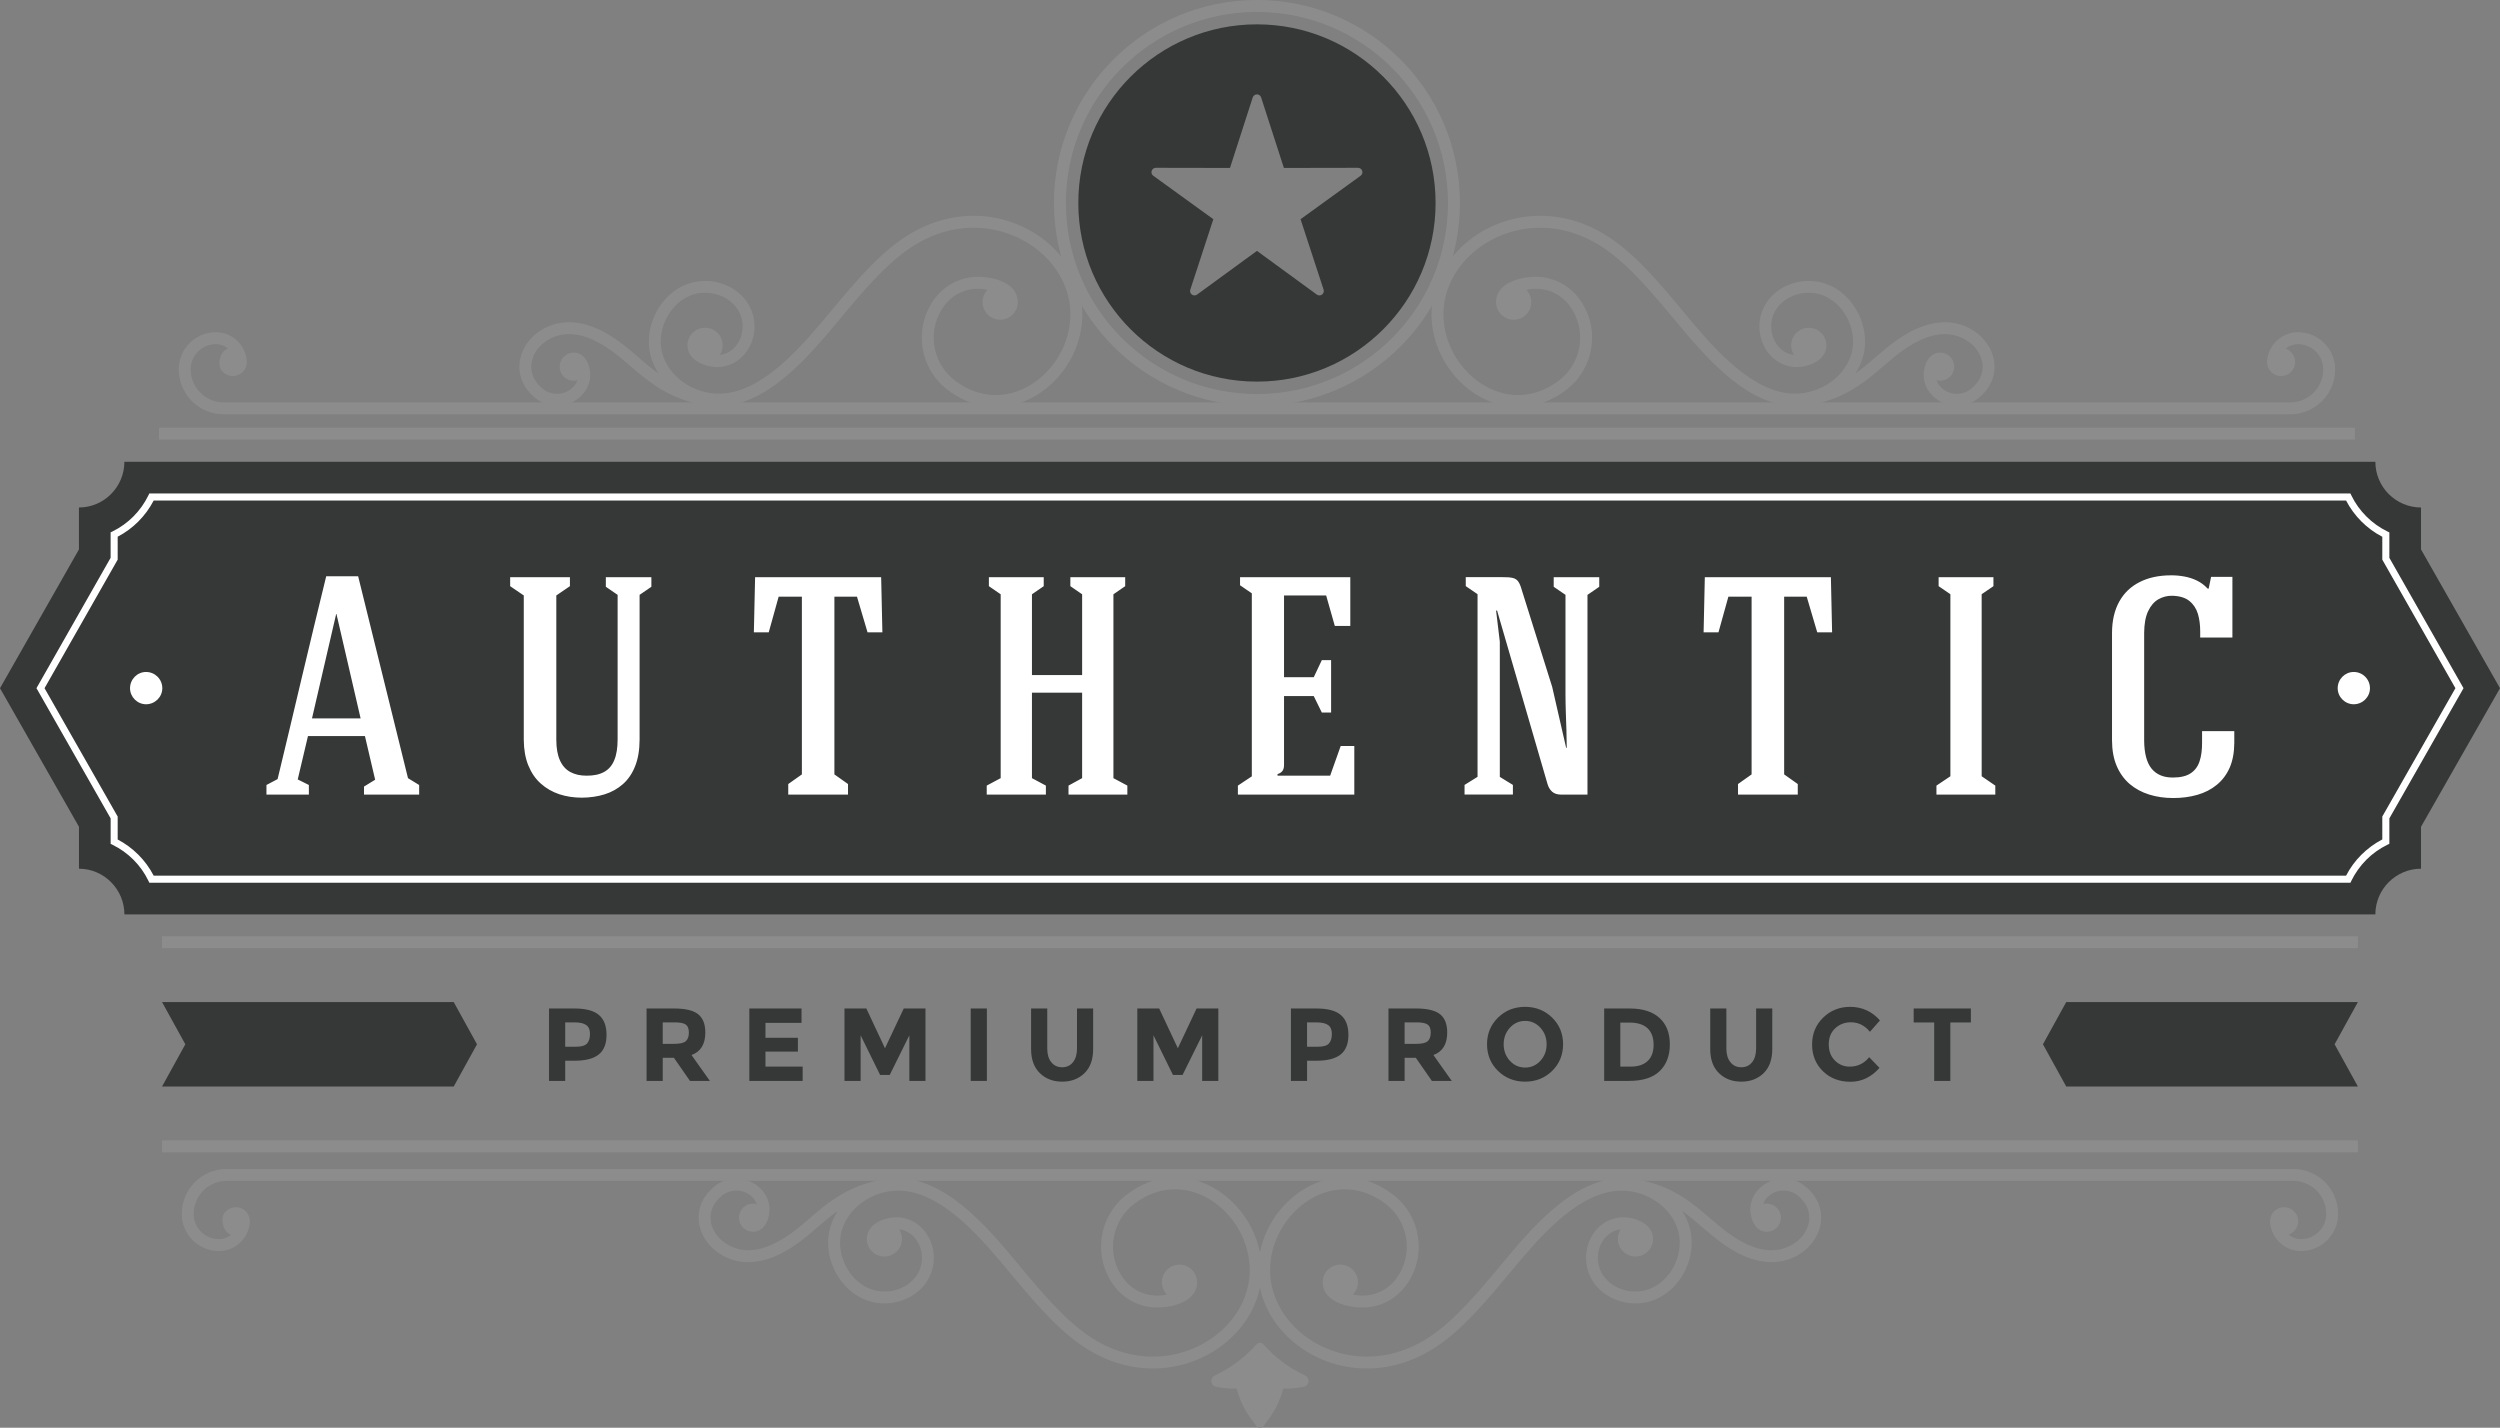 <?xml version="1.0" encoding="utf-8"?>
<!-- Generator: Adobe Illustrator 16.0.0, SVG Export Plug-In . SVG Version: 6.00 Build 0)  -->
<!DOCTYPE svg PUBLIC "-//W3C//DTD SVG 1.1//EN" "http://www.w3.org/Graphics/SVG/1.1/DTD/svg11.dtd">
<svg version="1.1" id="Layer_1" xmlns="http://www.w3.org/2000/svg" xmlns:xlink="http://www.w3.org/1999/xlink" x="0px" y="0px"
	 width="127.254px" height="72.675px" viewBox="0 0 127.254 72.675" enable-background="new 0 0 127.254 72.675"
	 xml:space="preserve">
<rect x="0" y="0" width="127.254" height="72.675" fill="#808080" stroke="none"/>
<g>
	<path fill-rule="evenodd" clip-rule="evenodd" fill="#363837" d="M120.91,23.507c0,1.28,1.044,2.325,2.323,2.325v2.134l4.021,7.065
		l-4.021,7.054v2.134c-1.279,0-2.323,1.045-2.323,2.325H6.332c0-1.28-1.044-2.325-2.312-2.325v-2.134L0,35.031l4.019-7.065v-2.134
		c1.269,0,2.312-1.045,2.312-2.325H120.91z"/>
	<path fill="#FFFFFF" d="M119.42,25.479H7.822c-0.203,0.392-0.466,0.751-0.775,1.061c-0.309,0.312-0.666,0.574-1.057,0.779v1.123
		v0.044l-0.024,0.043L2.267,35.03l3.699,6.492l0.024,0.041v0.047v1.122c0.392,0.205,0.748,0.47,1.057,0.779
		c0.309,0.311,0.572,0.669,0.775,1.061H119.42c0.204-0.395,0.468-0.754,0.778-1.064h0.001c0.312-0.311,0.671-0.575,1.064-0.78V41.61
		v-0.047l0.023-0.041l3.699-6.492l-3.699-6.502l-0.023-0.043v-0.044v-1.119c-0.394-0.204-0.753-0.469-1.064-0.78l0,0
		C119.888,26.232,119.624,25.873,119.42,25.479L119.42,25.479z M7.712,25.119h111.817h0.112l0.049,0.103
		c0.192,0.397,0.452,0.758,0.763,1.067l0,0c0.31,0.311,0.671,0.569,1.067,0.762l0.102,0.05v0.113v1.18l3.725,6.549l0.05,0.088
		l-0.05,0.088l-3.725,6.539v1.182v0.111L121.521,43c-0.396,0.193-0.759,0.452-1.068,0.761l0,0c-0.31,0.311-0.569,0.673-0.763,1.068
		l-0.048,0.104h-0.112H7.712H7.601l-0.049-0.104c-0.192-0.396-0.449-0.757-0.758-1.066c-0.308-0.308-0.666-0.566-1.062-0.76
		l-0.1-0.05v-0.111v-1.185l-3.725-6.539L1.855,35.03l0.051-0.088l3.725-6.549v-1.186v-0.11l0.1-0.048
		c0.396-0.194,0.754-0.453,1.062-0.762c0.308-0.311,0.565-0.671,0.758-1.066l0.049-0.103H7.712z"/>
	<path fill-rule="evenodd" clip-rule="evenodd" fill="#FFFFFF" d="M119.808,34.204c-0.446,0-0.816,0.37-0.816,0.827
		c0,0.446,0.37,0.817,0.816,0.817c0.457,0,0.827-0.371,0.827-0.817C120.635,34.574,120.265,34.204,119.808,34.204L119.808,34.204z
		 M7.434,34.204L7.434,34.204c-0.444,0-0.815,0.37-0.815,0.827c0,0.446,0.371,0.817,0.815,0.817c0.458,0,0.828-0.371,0.828-0.817
		C8.262,34.574,7.892,34.204,7.434,34.204z"/>
	<path fill="#8C8C8C" d="M63.981,0.608c-2.685,0-5.117,1.088-6.876,2.848c-1.761,1.76-2.849,4.191-2.849,6.875
		c0,2.687,1.088,5.118,2.849,6.878c1.759,1.76,4.191,2.848,6.876,2.848c2.685,0,5.117-1.088,6.876-2.848
		c1.76-1.76,2.848-4.191,2.848-6.878c0-2.684-1.088-5.115-2.848-6.875C69.099,1.696,66.666,0.608,63.981,0.608L63.981,0.608z
		 M56.676,3.026C58.545,1.157,61.128,0,63.981,0c2.853,0,5.436,1.157,7.305,3.026c1.87,1.871,3.027,4.453,3.027,7.305
		c0,2.854-1.157,5.437-3.027,7.306c-1.869,1.871-4.452,3.026-7.305,3.026c-2.853,0-5.437-1.155-7.306-3.026
		c-1.87-1.869-3.026-4.452-3.026-7.306C53.649,7.479,54.806,4.897,56.676,3.026z"/>
	<path fill="#8C8C8C" d="M11.617,17.748c-0.168-0.146-0.387-0.23-0.628-0.23c-0.71,0-1.284,0.574-1.284,1.282
		c0,0.465,0.188,0.887,0.493,1.189c0.303,0.305,0.724,0.493,1.188,0.493h105.19c0.464,0,0.885-0.188,1.188-0.493
		c0.304-0.303,0.492-0.725,0.492-1.189c0-0.708-0.574-1.282-1.284-1.282c-0.24,0-0.459,0.085-0.628,0.23
		c0.067,0.021,0.133,0.055,0.192,0.101c0.318,0.234,0.387,0.683,0.152,1.002c-0.235,0.318-0.684,0.387-1.002,0.151
		c-0.096-0.071-0.17-0.162-0.219-0.263c-0.135-0.274-0.053-0.628,0.067-0.896c0.164-0.367,0.466-0.663,0.846-0.818
		c0.183-0.073,0.382-0.115,0.591-0.115c1.043,0,1.891,0.848,1.891,1.891c0,0.632-0.256,1.205-0.67,1.618
		c-0.413,0.413-0.985,0.67-1.617,0.67H11.386c-0.631,0-1.203-0.257-1.617-0.67S9.098,19.432,9.098,18.8
		c0-1.043,0.847-1.891,1.891-1.891c0.208,0,0.409,0.042,0.591,0.115c0.379,0.155,0.682,0.451,0.846,0.818
		c0.12,0.269,0.202,0.622,0.068,0.896c-0.049,0.101-0.123,0.191-0.219,0.263c-0.319,0.235-0.768,0.167-1.002-0.151
		c-0.235-0.319-0.039-0.863,0.151-1.002C11.614,17.709,11.55,17.77,11.617,17.748z"/>
	<path fill="#8C8C8C" d="M36.748,18.669c1.125-0.16,1.791-1.282,1.638-2.36c-0.193-1.365-1.556-2.167-2.866-1.983
		c-1.748,0.247-2.859,2.213-2.38,3.861c0.085,0.294,0.215,0.571,0.381,0.827c-0.364-0.258-0.692-0.541-1.019-0.823
		c-0.339-0.292-0.677-0.585-1.056-0.854c-0.429-0.306-0.912-0.583-1.426-0.753c-0.531-0.179-1.093-0.244-1.663-0.114
		c-0.414,0.095-0.78,0.278-1.107,0.55c-0.116,0.098-0.222,0.203-0.315,0.317c-0.294,0.358-0.475,0.795-0.497,1.246
		c-0.02,0.456,0.12,0.925,0.466,1.341c0.095,0.114,0.205,0.224,0.331,0.327c0.375,0.309,0.839,0.437,1.285,0.394
		c0.449-0.044,0.88-0.257,1.188-0.633c0.208-0.251,0.317-0.551,0.333-0.854c0.027-0.511-0.233-1.211-0.837-1.211
		c-0.396,0-0.717,0.32-0.717,0.716s0.321,0.718,0.717,0.718c0.065,0,0.128-0.009,0.189-0.026c-0.032,0.098-0.083,0.19-0.152,0.273
		c-0.202,0.245-0.484,0.386-0.777,0.414c-0.294,0.028-0.599-0.056-0.845-0.257c-0.096-0.08-0.18-0.162-0.25-0.247
		c-0.243-0.292-0.34-0.615-0.326-0.93c0.015-0.316,0.145-0.628,0.358-0.889c0.07-0.084,0.149-0.163,0.236-0.234
		c0.247-0.205,0.54-0.354,0.853-0.426c0.451-0.103,0.905-0.048,1.338,0.097c0.449,0.15,0.88,0.4,1.267,0.674
		c0.356,0.253,0.684,0.536,1.01,0.818c0.412,0.354,0.828,0.707,1.306,1.018c0.621,0.406,1.3,0.703,2.023,0.866
		c0.531,0.118,1.052,0.155,1.528,0.108c2.322-0.23,4.329-2.646,5.766-4.375c0.135-0.163,0.27-0.323,0.369-0.442
		c0.6-0.714,1.203-1.417,1.838-2.04c0.622-0.608,1.271-1.137,1.973-1.511c1.275-0.68,2.59-0.812,3.761-0.562
		c1.292,0.276,2.408,1.023,3.094,2.022c0.807,1.172,0.882,2.472,0.5,3.588c-0.217,0.635-0.582,1.21-1.044,1.671
		c-0.459,0.46-1.017,0.806-1.618,0.984c-0.935,0.277-1.993,0.148-2.985-0.599c-0.603-0.453-0.965-1.109-1.063-1.804
		c-0.098-0.693,0.068-1.425,0.523-2.029c0.352-0.469,0.863-0.75,1.402-0.826c0.261-0.036,0.529-0.025,0.79,0.036
		c-0.156,0.163-0.253,0.383-0.253,0.626c0,0.494,0.401,0.896,0.896,0.896c0.495,0,0.896-0.401,0.896-0.896
		c0-1.104-1.567-1.382-2.411-1.262c-0.692,0.099-1.349,0.46-1.803,1.064c-0.555,0.736-0.758,1.629-0.639,2.474
		c0.12,0.848,0.562,1.648,1.301,2.203c1.163,0.876,2.409,1.026,3.518,0.697c0.702-0.207,1.345-0.607,1.875-1.136
		c0.527-0.528,0.943-1.185,1.19-1.904c0.441-1.285,0.354-2.778-0.576-4.129c-0.771-1.123-2.021-1.961-3.466-2.271
		c-1.3-0.279-2.759-0.132-4.172,0.62c-0.76,0.406-1.453,0.968-2.112,1.613c-0.646,0.634-1.263,1.353-1.877,2.083
		c-0.137,0.162-0.25,0.3-0.371,0.444c-1.344,1.618-3.22,3.877-5.288,4.139c-0.804,0.101-1.619-0.123-2.268-0.611
		c-0.475-0.357-0.83-0.842-0.988-1.388c-0.377-1.295,0.5-2.897,1.883-3.094c0.976-0.137,2.037,0.435,2.183,1.466
		c0.107,0.763-0.338,1.576-1.147,1.683c0.092-0.143,0.146-0.311,0.146-0.49c0-0.496-0.401-0.896-0.896-0.896
		c-0.495,0-0.896,0.4-0.896,0.896C34.993,18.407,36.064,18.765,36.748,18.669L36.748,18.669z M91.214,18.669
		c-1.125-0.16-1.79-1.282-1.637-2.36c0.192-1.365,1.556-2.167,2.865-1.983c1.747,0.247,2.86,2.213,2.38,3.861
		c-0.085,0.294-0.214,0.571-0.381,0.827c0.364-0.258,0.691-0.541,1.02-0.823c0.338-0.292,0.678-0.585,1.057-0.854
		c0.429-0.306,0.912-0.583,1.426-0.753c0.53-0.179,1.093-0.244,1.662-0.114c0.414,0.095,0.781,0.278,1.106,0.55
		c0.116,0.098,0.222,0.203,0.316,0.317c0.294,0.358,0.475,0.795,0.495,1.246c0.021,0.456-0.119,0.925-0.465,1.341
		c-0.095,0.114-0.205,0.224-0.331,0.327c-0.375,0.309-0.839,0.437-1.286,0.394c-0.448-0.044-0.88-0.257-1.188-0.633
		c-0.208-0.251-0.316-0.551-0.334-0.854c-0.026-0.511,0.234-1.211,0.838-1.211c0.396,0,0.717,0.32,0.717,0.716
		s-0.32,0.718-0.717,0.718c-0.065,0-0.129-0.009-0.189-0.026c0.033,0.098,0.083,0.19,0.152,0.273
		c0.202,0.245,0.484,0.386,0.777,0.414c0.294,0.028,0.599-0.056,0.845-0.257c0.096-0.08,0.18-0.162,0.251-0.247
		c0.242-0.292,0.34-0.615,0.326-0.93c-0.015-0.316-0.146-0.628-0.359-0.889c-0.069-0.084-0.149-0.163-0.234-0.234
		c-0.247-0.205-0.541-0.354-0.854-0.426c-0.451-0.103-0.905-0.048-1.338,0.097c-0.45,0.15-0.881,0.4-1.267,0.674
		c-0.356,0.253-0.685,0.536-1.012,0.818c-0.412,0.354-0.827,0.707-1.305,1.018c-0.621,0.406-1.3,0.703-2.023,0.866
		c-0.532,0.118-1.053,0.155-1.528,0.108c-2.323-0.23-4.329-2.646-5.767-4.375c-0.135-0.163-0.269-0.323-0.368-0.442
		c-0.601-0.714-1.204-1.417-1.839-2.04c-0.622-0.608-1.271-1.137-1.973-1.511c-1.275-0.68-2.591-0.812-3.761-0.562
		c-1.293,0.276-2.407,1.023-3.095,2.022c-0.807,1.172-0.882,2.472-0.499,3.588c0.218,0.635,0.581,1.21,1.044,1.671
		c0.46,0.46,1.016,0.806,1.618,0.984c0.936,0.277,1.993,0.148,2.985-0.599c0.603-0.453,0.965-1.109,1.062-1.804
		c0.098-0.693-0.069-1.425-0.523-2.029c-0.353-0.469-0.862-0.75-1.401-0.826c-0.261-0.036-0.53-0.025-0.791,0.036
		c0.157,0.163,0.254,0.383,0.254,0.626c0,0.494-0.4,0.896-0.896,0.896c-0.494,0-0.896-0.401-0.896-0.896
		c0-1.104,1.567-1.382,2.411-1.262c0.692,0.099,1.349,0.46,1.803,1.064c0.555,0.736,0.759,1.629,0.639,2.474
		c-0.12,0.848-0.562,1.648-1.3,2.203c-1.162,0.876-2.41,1.026-3.519,0.697c-0.701-0.207-1.346-0.607-1.874-1.136
		c-0.527-0.528-0.944-1.185-1.191-1.904c-0.44-1.285-0.353-2.778,0.575-4.129c0.772-1.123,2.022-1.961,3.468-2.271
		c1.298-0.279,2.758-0.132,4.17,0.62c0.761,0.406,1.453,0.968,2.113,1.613c0.646,0.634,1.262,1.353,1.877,2.083
		c0.137,0.162,0.25,0.3,0.37,0.444c1.343,1.618,3.221,3.877,5.289,4.139c0.803,0.101,1.618-0.123,2.267-0.611
		c0.475-0.357,0.829-0.842,0.987-1.388c0.377-1.295-0.501-2.897-1.882-3.094c-0.977-0.137-2.038,0.435-2.183,1.466
		c-0.108,0.763,0.337,1.576,1.146,1.683c-0.092-0.143-0.146-0.311-0.146-0.49c0-0.496,0.401-0.896,0.896-0.896
		c0.495,0,0.897,0.4,0.897,0.896C92.971,18.407,91.898,18.765,91.214,18.669z"/>
	<rect x="8.094" y="21.771" fill-rule="evenodd" clip-rule="evenodd" fill="#8C8C8C" width="111.774" height="0.605"/>
	<path fill-rule="evenodd" clip-rule="evenodd" fill="#8C8C8C" d="M8.248,47.657h111.773v0.606H8.248V47.657L8.248,47.657z
		 M8.248,58.047h111.773v0.608H8.248V58.047z"/>
	<path fill="#8C8C8C" d="M11.77,62.844c-0.168,0.143-0.387,0.23-0.628,0.23c-0.71,0-1.284-0.574-1.284-1.285
		c0-0.463,0.189-0.883,0.493-1.188c0.304-0.304,0.725-0.492,1.188-0.492h105.189c0.466,0,0.885,0.188,1.189,0.492
		c0.303,0.305,0.492,0.725,0.492,1.188c0,0.711-0.574,1.285-1.283,1.285c-0.241,0-0.461-0.088-0.629-0.23
		c0.067-0.024,0.133-0.058,0.193-0.102c0.318-0.235,0.387-0.684,0.15-1.002c-0.234-0.318-0.684-0.386-1.001-0.152
		c-0.097,0.071-0.171,0.163-0.22,0.263c-0.134,0.274-0.052,0.629,0.067,0.896c0.165,0.367,0.467,0.664,0.846,0.818
		c0.183,0.074,0.382,0.115,0.593,0.115c1.042,0,1.89-0.847,1.89-1.892c0-0.631-0.256-1.203-0.671-1.617
		c-0.413-0.413-0.985-0.669-1.617-0.669H11.539c-0.631,0-1.204,0.256-1.617,0.669c-0.414,0.414-0.67,0.986-0.67,1.617
		c0,1.045,0.848,1.892,1.891,1.892c0.209,0,0.41-0.041,0.592-0.115c0.38-0.154,0.682-0.451,0.846-0.818
		c0.12-0.268,0.201-0.622,0.067-0.896c-0.048-0.1-0.122-0.191-0.219-0.263c-0.319-0.233-0.767-0.166-1.002,0.152
		c-0.234,0.318-0.038,0.862,0.152,1.002C11.767,62.881,11.703,62.819,11.77,62.844z"/>
	<path fill="#8C8C8C" d="M82.39,61.977c-1.125,0.16-1.79,1.28-1.637,2.36c0.192,1.365,1.556,2.167,2.864,1.983
		c1.748-0.247,2.861-2.213,2.381-3.861c-0.084-0.294-0.214-0.571-0.381-0.827c0.364,0.258,0.691,0.54,1.019,0.823
		c0.339,0.292,0.679,0.584,1.058,0.854c0.428,0.304,0.912,0.581,1.426,0.754c0.53,0.178,1.094,0.242,1.662,0.113
		c0.414-0.095,0.781-0.279,1.107-0.551c0.115-0.097,0.222-0.203,0.315-0.316c0.294-0.359,0.475-0.794,0.495-1.245
		c0.021-0.458-0.119-0.926-0.465-1.342c-0.095-0.114-0.206-0.224-0.331-0.327c-0.375-0.309-0.839-0.438-1.286-0.394
		c-0.448,0.044-0.88,0.259-1.188,0.633c-0.208,0.251-0.316,0.551-0.333,0.854c-0.027,0.512,0.233,1.211,0.837,1.211
		c0.396,0,0.718-0.32,0.718-0.716s-0.321-0.718-0.718-0.718c-0.065,0-0.13,0.009-0.189,0.027c0.032-0.099,0.083-0.19,0.152-0.274
		c0.202-0.244,0.484-0.386,0.777-0.414c0.294-0.028,0.6,0.056,0.845,0.257c0.096,0.08,0.18,0.162,0.251,0.247
		c0.242,0.29,0.34,0.615,0.326,0.929c-0.015,0.317-0.145,0.629-0.359,0.888c-0.069,0.086-0.149,0.164-0.234,0.237
		c-0.246,0.204-0.54,0.353-0.854,0.425c-0.451,0.103-0.905,0.048-1.338-0.097c-0.45-0.152-0.881-0.401-1.267-0.674
		c-0.356-0.255-0.685-0.536-1.012-0.817c-0.411-0.357-0.827-0.709-1.305-1.021c-0.622-0.404-1.3-0.701-2.023-0.864
		c-0.532-0.12-1.053-0.156-1.528-0.109c-2.322,0.23-4.329,2.646-5.767,4.377c-0.135,0.162-0.27,0.323-0.368,0.44
		c-0.601,0.715-1.203,1.418-1.839,2.041c-0.621,0.608-1.271,1.137-1.972,1.511c-1.275,0.68-2.592,0.812-3.762,0.561
		c-1.292-0.275-2.408-1.024-3.094-2.021c-0.807-1.172-0.883-2.472-0.5-3.588c0.218-0.635,0.582-1.21,1.045-1.672
		c0.459-0.459,1.015-0.807,1.617-0.984c0.937-0.276,1.993-0.146,2.985,0.6c0.603,0.453,0.965,1.109,1.062,1.804
		c0.098,0.692-0.069,1.425-0.522,2.028c-0.354,0.469-0.863,0.751-1.402,0.826c-0.262,0.037-0.53,0.026-0.79-0.035
		c0.156-0.163,0.253-0.382,0.253-0.626c0-0.493-0.4-0.896-0.896-0.896s-0.895,0.403-0.895,0.896c0,1.104,1.566,1.38,2.41,1.262
		c0.692-0.099,1.349-0.461,1.803-1.064c0.556-0.736,0.759-1.629,0.64-2.474c-0.12-0.848-0.563-1.649-1.301-2.204
		c-1.162-0.875-2.409-1.025-3.519-0.697c-0.701,0.208-1.345,0.608-1.875,1.138c-0.526,0.527-0.943,1.182-1.19,1.903
		c-0.069,0.2-0.125,0.406-0.167,0.617c-0.042-0.211-0.098-0.417-0.167-0.617c-0.247-0.722-0.663-1.376-1.19-1.903
		c-0.529-0.529-1.174-0.93-1.875-1.138c-1.109-0.328-2.355-0.178-3.519,0.697c-0.737,0.555-1.18,1.356-1.3,2.204
		c-0.119,0.845,0.084,1.737,0.639,2.474c0.455,0.604,1.11,0.966,1.803,1.064c0.845,0.118,2.412-0.157,2.412-1.262
		c0-0.493-0.401-0.896-0.896-0.896c-0.495,0-0.896,0.403-0.896,0.896c0,0.244,0.097,0.463,0.254,0.626
		c-0.261,0.062-0.529,0.072-0.791,0.035c-0.54-0.075-1.049-0.357-1.402-0.826c-0.454-0.604-0.621-1.336-0.523-2.028
		c0.098-0.694,0.461-1.351,1.063-1.804c0.992-0.746,2.049-0.876,2.985-0.6c0.602,0.178,1.159,0.525,1.618,0.984
		c0.462,0.462,0.827,1.037,1.043,1.672c0.384,1.116,0.308,2.416-0.499,3.588c-0.687,0.997-1.802,1.746-3.094,2.021
		c-1.17,0.252-2.486,0.119-3.761-0.561c-0.701-0.374-1.351-0.902-1.973-1.511c-0.635-0.623-1.238-1.326-1.839-2.041
		c-0.099-0.117-0.233-0.278-0.368-0.44c-1.438-1.73-3.443-4.146-5.766-4.377c-0.477-0.047-0.997-0.011-1.529,0.109
		c-0.723,0.163-1.402,0.46-2.023,0.864c-0.478,0.312-0.893,0.663-1.305,1.021c-0.327,0.281-0.655,0.562-1.012,0.817
		c-0.386,0.272-0.816,0.521-1.266,0.674c-0.433,0.145-0.887,0.199-1.337,0.097c-0.313-0.072-0.607-0.221-0.854-0.425
		c-0.086-0.073-0.165-0.151-0.235-0.237c-0.213-0.259-0.344-0.57-0.358-0.888c-0.015-0.313,0.083-0.639,0.326-0.929
		c0.07-0.085,0.154-0.167,0.25-0.247c0.247-0.201,0.551-0.285,0.845-0.257c0.293,0.028,0.577,0.17,0.778,0.414
		c0.069,0.084,0.12,0.176,0.152,0.274c-0.061-0.019-0.125-0.027-0.19-0.027c-0.396,0-0.717,0.322-0.717,0.718
		s0.321,0.716,0.717,0.716c0.603,0,0.864-0.699,0.837-1.211c-0.017-0.303-0.125-0.603-0.333-0.854
		c-0.308-0.374-0.739-0.589-1.188-0.633c-0.447-0.044-0.912,0.085-1.285,0.394c-0.126,0.104-0.236,0.213-0.332,0.327
		c-0.347,0.416-0.487,0.884-0.466,1.342c0.021,0.451,0.201,0.886,0.496,1.245c0.094,0.113,0.2,0.22,0.316,0.316
		c0.327,0.271,0.693,0.456,1.107,0.551c0.57,0.129,1.132,0.064,1.663-0.113c0.514-0.173,0.996-0.45,1.425-0.754
		c0.379-0.27,0.718-0.562,1.057-0.854c0.327-0.283,0.655-0.565,1.02-0.823c-0.167,0.256-0.296,0.533-0.382,0.827
		c-0.479,1.648,0.633,3.614,2.381,3.861c1.309,0.184,2.673-0.618,2.865-1.983c0.153-1.08-0.512-2.2-1.637-2.36
		c-0.684-0.096-1.755,0.262-1.755,1.086c0,0.496,0.401,0.896,0.896,0.896c0.495,0,0.896-0.399,0.896-0.896
		c0-0.18-0.054-0.348-0.146-0.49c0.81,0.105,1.255,0.92,1.147,1.683c-0.146,1.032-1.207,1.603-2.182,1.464
		c-1.382-0.194-2.26-1.799-1.883-3.092c0.159-0.546,0.512-1.03,0.987-1.388c0.649-0.488,1.465-0.712,2.268-0.611
		c2.067,0.262,3.944,2.521,5.288,4.138c0.121,0.146,0.234,0.283,0.372,0.444c0.614,0.731,1.23,1.45,1.876,2.083
		c0.659,0.646,1.353,1.209,2.113,1.613c1.413,0.752,2.872,0.9,4.171,0.621c1.445-0.31,2.694-1.148,3.466-2.272
		c0.385-0.559,0.624-1.14,0.743-1.723c0.119,0.583,0.358,1.164,0.743,1.723c0.771,1.124,2.021,1.963,3.466,2.272
		c1.3,0.279,2.759,0.131,4.171-0.621c0.761-0.404,1.455-0.967,2.113-1.613c0.646-0.633,1.262-1.352,1.877-2.083
		c0.137-0.161,0.25-0.299,0.371-0.444c1.344-1.617,3.22-3.876,5.288-4.138c0.802-0.101,1.618,0.123,2.267,0.611
		c0.476,0.357,0.829,0.842,0.987,1.388c0.378,1.293-0.501,2.897-1.883,3.092c-0.975,0.139-2.036-0.432-2.183-1.464
		c-0.107-0.763,0.338-1.577,1.147-1.683c-0.091,0.143-0.145,0.311-0.145,0.49c0,0.496,0.4,0.896,0.896,0.896
		c0.494,0,0.896-0.399,0.896-0.896C84.146,62.238,83.074,61.881,82.39,61.977L82.39,61.977z M66.406,70.574
		c-0.391,0.095-0.761,0.126-1.077,0.102c-0.321,1.059-0.59,1.323-0.996,1.892c-0.051,0.07-0.119,0.107-0.199,0.107
		s-0.148-0.037-0.199-0.107c-0.406-0.568-0.675-0.833-0.997-1.892c-0.316,0.024-0.686-0.007-1.077-0.102
		c-0.111-0.028-0.191-0.13-0.201-0.259c-0.01-0.127,0.053-0.243,0.159-0.293c0.795-0.365,1.526-0.904,2.133-1.59
		c0.099-0.112,0.261-0.112,0.361,0c0.607,0.686,1.337,1.225,2.134,1.59c0.104,0.05,0.167,0.166,0.158,0.293
		C66.597,70.444,66.519,70.546,66.406,70.574z"/>
	<path fill-rule="evenodd" clip-rule="evenodd" fill="#363837" d="M105.174,51.007h14.847l-1.186,2.149l1.186,2.149h-14.847
		l-1.185-2.149L105.174,51.007L105.174,51.007z M23.095,51.007H8.248l1.185,2.149l-1.185,2.149h14.847l1.185-2.149L23.095,51.007z"
		/>
	<path fill="#FFFFFF" d="M17.111,31.255h0.016l1.229,5.313h-2.475L17.111,31.255L17.111,31.255z M15.676,37.468h2.9l0.52,2.221
		l-0.567,0.349v0.408h2.807v-0.488l-0.568-0.348L18.23,29.332h-1.625c-0.202,0.815-0.407,1.655-0.614,2.525
		c-0.208,0.866-0.418,1.745-0.629,2.631c-0.209,0.886-0.42,1.768-0.625,2.637c-0.207,0.87-0.41,1.713-0.607,2.533l-0.567,0.299
		v0.488h2.159v-0.488l-0.567-0.283L15.676,37.468L15.676,37.468z M29.862,39.483c-0.321,0.003-0.597-0.06-0.828-0.184
		c-0.23-0.123-0.407-0.32-0.53-0.591c-0.124-0.269-0.187-0.622-0.187-1.056V30.31l0.693-0.473V29.38h-3.042v0.457l0.693,0.473v7.344
		c0.003,0.503,0.082,0.943,0.234,1.313c0.152,0.371,0.362,0.679,0.633,0.919c0.271,0.242,0.586,0.424,0.944,0.543
		c0.357,0.118,0.741,0.174,1.152,0.174c0.413-0.003,0.797-0.06,1.151-0.17c0.354-0.11,0.665-0.284,0.93-0.518
		c0.265-0.234,0.476-0.54,0.622-0.911c0.15-0.373,0.227-0.823,0.229-1.351v-7.374l0.6-0.411V29.38h-2.318v0.488l0.6,0.411v7.343
		c0,0.438-0.055,0.799-0.171,1.071c-0.112,0.276-0.286,0.475-0.52,0.602C30.513,39.424,30.22,39.486,29.862,39.483L29.862,39.483z
		 M43.622,30.373l0.537,1.813h0.756l-0.063-2.807h-6.416l-0.063,2.807h0.757l0.504-1.813h1.183c0,3.016,0,6.028,0,9.045
		l-0.694,0.491v0.536c0.305,0,0.634,0,0.986,0c0.352,0,0.707,0,1.061,0c0.354,0,0.686,0,0.995,0v-0.536l-0.693-0.491
		c0-3.017,0-6.029,0-9.045H43.622L43.622,30.373z M50.936,30.25v9.359l-0.71,0.379v0.457h3.011v-0.457l-0.709-0.379v-4.351h2.554
		v4.351l-0.693,0.379v0.457h2.995v-0.457l-0.709-0.379V30.25l0.599-0.413V29.38h-2.791v0.457l0.599,0.413v4.111h-2.554V30.25
		l0.599-0.413V29.38h-2.791v0.457L50.936,30.25L50.936,30.25z M68.936,40.445v-2.474h-0.692l-0.537,1.512c-0.449,0-0.896,0-1.339,0
		c-0.444,0-0.891,0-1.34,0v-0.078c0.131-0.044,0.22-0.107,0.265-0.185c0.048-0.077,0.069-0.179,0.066-0.304c0-0.583,0-1.165,0-1.742
		c0-0.579,0-1.159,0-1.742h1.513l0.41,0.836h0.473c0-0.263,0-0.549,0-0.861c0-0.316,0-0.629,0-0.941c0-0.314,0-0.601,0-0.863h-0.473
		l-0.41,0.869h-1.513c0-0.697,0-1.393,0-2.085c0-0.697,0-1.389,0-2.077h2.144l0.441,1.551h0.788v-2.48c-0.639,0-1.266,0-1.882,0
		c-0.617,0-1.231,0-1.85,0c-0.614,0-1.242,0-1.88,0v0.41l0.599,0.41c0,1.549,0,3.103,0,4.654c0,1.556,0,3.107,0,4.662l-0.709,0.472
		v0.457c0.994,0,1.983,0,2.97,0C66.966,40.445,67.951,40.445,68.936,40.445L68.936,40.445z M76.343,39.545c0-1.145,0-2.291,0-3.439
		c0-1.15,0-2.296,0-3.441l-0.189-1.578l0.048-0.017l2.57,8.84c0.048,0.16,0.123,0.289,0.234,0.388
		c0.106,0.096,0.257,0.146,0.444,0.148h1.355c0-1.696,0-3.392,0-5.084c0-1.69,0-3.386,0-5.082l0.599-0.411V29.38
		c-0.772,0-1.545,0-2.318,0v0.488l0.6,0.411v5.115c0,0.272,0.008,0.562,0.017,0.871c0.011,0.308,0.021,0.617,0.031,0.925
		c0.01,0.311,0.016,0.6,0.016,0.873h-0.032l-0.708-3.095l-1.546-4.927c-0.055-0.197-0.112-0.342-0.182-0.438
		c-0.065-0.096-0.16-0.156-0.282-0.185c-0.127-0.03-0.301-0.043-0.529-0.04c-0.185,0-0.349,0-0.496,0s-0.292,0-0.428,0
		c-0.138,0-0.278,0-0.43,0s-0.32,0-0.507,0v0.457l0.6,0.41c0,1.548,0,3.098,0,4.649c0,1.554,0,3.102,0,4.648l-0.662,0.412v0.488
		c0.261,0,0.528,0,0.81,0c0.28,0,0.559,0,0.84,0c0.282,0,0.55,0,0.811,0v-0.488L76.343,39.545L76.343,39.545z M91.965,30.373
		l0.535,1.813h0.757l-0.062-2.807h-6.417l-0.062,2.807h0.757l0.504-1.813h1.182c0,3.016,0,6.028,0,9.045l-0.692,0.491v0.536
		c0.305,0,0.633,0,0.985,0c0.352,0,0.707,0,1.061,0c0.355,0,0.687,0,0.996,0v-0.536l-0.693-0.491c0-3.017,0-6.029,0-9.045H91.965
		L91.965,30.373z M100.869,30.247l0.6-0.41V29.38h-2.79v0.457l0.599,0.41c0,1.548,0,3.092,0,4.634c0,1.544,0,3.088,0,4.632
		l-0.71,0.476v0.457c0.308,0,0.636,0,0.983,0c0.347,0,0.693,0,1.041,0c0.343,0,0.669,0,0.972,0v-0.457l-0.694-0.476
		c0-1.544,0-3.088,0-4.632C100.869,33.339,100.869,31.795,100.869,30.247L100.869,30.247z M113.637,29.364h-1.089l-0.124,0.599
		h-0.048c-0.161-0.173-0.339-0.307-0.542-0.407c-0.202-0.1-0.415-0.168-0.641-0.21c-0.223-0.041-0.45-0.063-0.678-0.061
		c-0.623,0-1.158,0.115-1.607,0.345c-0.449,0.226-0.794,0.558-1.035,0.992c-0.242,0.438-0.366,0.967-0.368,1.595
		c0,0.098,0,0.259,0,0.477c0,0.221,0,0.48,0,0.782c0,0.299,0,0.623,0,0.964c0,0.342,0,0.684,0,1.026c0,0.34,0,0.661,0,0.963
		s0,0.562,0,0.783c0,0.217,0,0.379,0,0.475c0.002,0.5,0.081,0.936,0.239,1.303c0.157,0.369,0.379,0.673,0.659,0.916
		c0.281,0.237,0.613,0.42,0.99,0.537c0.378,0.119,0.789,0.178,1.232,0.178c0.444,0,0.854-0.056,1.229-0.164
		c0.377-0.11,0.705-0.277,0.984-0.508c0.281-0.228,0.5-0.521,0.655-0.87c0.155-0.355,0.233-0.776,0.236-1.265v-0.599h-1.64v0.583
		c0.002,0.373-0.039,0.694-0.129,0.959c-0.089,0.266-0.241,0.467-0.457,0.608c-0.215,0.142-0.516,0.213-0.896,0.213
		c-0.476,0.004-0.839-0.15-1.089-0.454c-0.248-0.307-0.374-0.786-0.377-1.438c0-0.096,0-0.258,0-0.475c0-0.222,0-0.481,0-0.783
		s0-0.623,0-0.963c0-0.343,0-0.685,0-1.026c0-0.341,0-0.665,0-0.964c0-0.302,0-0.562,0-0.782c0-0.218,0-0.379,0-0.477
		c0.003-0.459,0.071-0.83,0.202-1.106c0.131-0.277,0.304-0.48,0.52-0.604c0.213-0.122,0.447-0.184,0.697-0.181
		c0.374,0.007,0.667,0.094,0.877,0.26c0.207,0.165,0.355,0.385,0.438,0.656c0.081,0.272,0.121,0.575,0.119,0.911v0.3h1.639V29.364z"
		/>
	<path fill="#363837" d="M29.25,51.334c0.565,0,0.978,0.109,1.236,0.33c0.259,0.219,0.388,0.557,0.388,1.013
		c0,0.455-0.133,0.788-0.398,0.999s-0.671,0.316-1.216,0.316h-0.49v1.028h-0.823v-3.687H29.25L29.25,51.334z M29.324,53.28
		c0.273,0,0.46-0.056,0.559-0.166c0.098-0.111,0.148-0.272,0.148-0.485c0-0.214-0.064-0.364-0.192-0.453
		c-0.128-0.091-0.328-0.135-0.599-0.135H28.77v1.239H29.324L29.324,53.28z M35.902,52.557c0,0.592-0.233,0.974-0.702,1.146
		l0.934,1.317h-1.013l-0.817-1.176h-0.569v1.176h-0.824v-3.687h1.398c0.574,0,0.982,0.096,1.227,0.291
		C35.78,51.818,35.902,52.129,35.902,52.557L35.902,52.557z M34.336,53.133c0.281,0,0.472-0.046,0.574-0.137
		c0.103-0.093,0.154-0.237,0.154-0.437c0-0.198-0.053-0.334-0.159-0.408c-0.106-0.073-0.29-0.11-0.554-0.11h-0.617v1.092H34.336
		L34.336,53.133z M40.799,51.334v0.733h-1.835v0.759h1.651v0.701h-1.651v0.766h1.893v0.728h-2.715v-3.687H40.799L40.799,51.334z
		 M46.287,52.7l-0.998,2.015h-0.491L43.808,52.7v2.32h-0.823v-3.687h1.113l0.949,2.024l0.955-2.024h1.107v3.687h-0.822V52.7
		L46.287,52.7z M49.411,51.334h0.823v3.687h-0.823V51.334L49.411,51.334z M53.512,54.067c0.136,0.172,0.321,0.258,0.554,0.258
		c0.231,0,0.415-0.086,0.551-0.258c0.135-0.169,0.204-0.403,0.204-0.697v-2.036h0.822v2.062c0,0.535-0.147,0.946-0.443,1.232
		c-0.295,0.286-0.673,0.43-1.133,0.43c-0.461,0-0.839-0.144-1.137-0.433c-0.297-0.288-0.446-0.697-0.446-1.229v-2.062h0.823v2.036
		C53.306,53.664,53.375,53.898,53.512,54.067L53.512,54.067z M61.193,52.7l-0.998,2.015h-0.49L58.714,52.7v2.32h-0.823v-3.687h1.113
		l0.95,2.024l0.954-2.024h1.107v3.687h-0.823V52.7L61.193,52.7z M67.013,51.334c0.565,0,0.979,0.109,1.236,0.33
		c0.259,0.219,0.388,0.557,0.388,1.013c0,0.455-0.132,0.788-0.397,0.999c-0.267,0.211-0.671,0.316-1.216,0.316h-0.491v1.028h-0.823
		v-3.687H67.013L67.013,51.334z M67.087,53.28c0.273,0,0.46-0.056,0.558-0.166c0.099-0.111,0.149-0.272,0.149-0.485
		c0-0.214-0.064-0.364-0.192-0.453c-0.129-0.091-0.328-0.135-0.6-0.135h-0.47v1.239H67.087L67.087,53.28z M73.666,52.557
		c0,0.592-0.234,0.974-0.702,1.146l0.933,1.317h-1.011l-0.818-1.176h-0.57v1.176h-0.822v-3.687h1.397
		c0.573,0,0.982,0.096,1.227,0.291C73.543,51.818,73.666,52.129,73.666,52.557L73.666,52.557z M72.1,53.133
		c0.281,0,0.473-0.046,0.574-0.137c0.102-0.093,0.153-0.237,0.153-0.437c0-0.198-0.053-0.334-0.158-0.408
		c-0.105-0.073-0.29-0.11-0.554-0.11h-0.618v1.092H72.1L72.1,53.133z M78.725,53.156c0-0.329-0.104-0.609-0.316-0.842
		c-0.211-0.23-0.47-0.348-0.777-0.348s-0.566,0.117-0.777,0.348c-0.211,0.232-0.316,0.513-0.316,0.842
		c0,0.328,0.105,0.608,0.316,0.839c0.211,0.229,0.47,0.345,0.777,0.345s0.566-0.115,0.777-0.345
		C78.62,53.765,78.725,53.484,78.725,53.156L78.725,53.156z M79.006,54.512c-0.374,0.363-0.832,0.546-1.378,0.546
		c-0.544,0-1.003-0.183-1.376-0.546c-0.373-0.364-0.56-0.816-0.56-1.358c0-0.541,0.187-0.993,0.56-1.357s0.832-0.547,1.376-0.547
		c0.546,0,1.004,0.183,1.378,0.547c0.371,0.364,0.558,0.816,0.558,1.357C79.563,53.695,79.377,54.147,79.006,54.512L79.006,54.512z
		 M82.957,51.334c0.658,0,1.162,0.16,1.515,0.481c0.352,0.321,0.526,0.771,0.526,1.344c0,0.572-0.171,1.025-0.514,1.36
		c-0.344,0.335-0.866,0.501-1.569,0.501h-1.26v-3.687H82.957L82.957,51.334z M83,54.293c0.377,0,0.665-0.096,0.867-0.285
		s0.304-0.466,0.304-0.828c0-0.361-0.102-0.64-0.304-0.836c-0.202-0.194-0.513-0.293-0.931-0.293h-0.459v2.242H83L83,54.293z
		 M88.081,54.067c0.137,0.172,0.321,0.258,0.554,0.258s0.415-0.086,0.551-0.258c0.136-0.169,0.203-0.403,0.203-0.697v-2.036h0.823
		v2.062c0,0.535-0.148,0.946-0.443,1.232c-0.296,0.286-0.674,0.43-1.134,0.43c-0.461,0-0.84-0.144-1.137-0.433
		c-0.297-0.288-0.445-0.697-0.445-1.229v-2.062h0.822v2.036C87.875,53.664,87.943,53.898,88.081,54.067L88.081,54.067z
		 M94.153,54.293c0.404,0,0.735-0.161,0.991-0.481l0.527,0.545c-0.417,0.47-0.911,0.707-1.479,0.707
		c-0.568,0-1.036-0.18-1.403-0.538c-0.367-0.359-0.551-0.812-0.551-1.359c0-0.546,0.187-1.002,0.562-1.367s0.833-0.55,1.374-0.55
		c0.604,0,1.11,0.23,1.52,0.69l-0.512,0.581c-0.261-0.323-0.584-0.485-0.972-0.485c-0.309,0-0.573,0.101-0.794,0.305
		c-0.219,0.201-0.329,0.475-0.329,0.816c0,0.344,0.104,0.618,0.312,0.825C93.606,54.189,93.858,54.293,94.153,54.293L94.153,54.293z
		 M99.276,52.046v2.975h-0.822v-2.975h-1.045v-0.712h2.912v0.712H99.276z"/>
	<path fill-rule="evenodd" clip-rule="evenodd" fill="#363837" d="M63.981,1.239c-5.022,0-9.093,4.072-9.093,9.092
		c0,5.022,4.071,9.094,9.093,9.094c5.021,0,9.093-4.071,9.093-9.094C73.074,5.312,69.002,1.239,63.981,1.239L63.981,1.239z
		 M69.339,8.696c0.03,0.093-0.003,0.193-0.082,0.25L66.2,11.158l1.174,3.587c0.03,0.09-0.003,0.192-0.082,0.25
		c-0.04,0.027-0.085,0.043-0.131,0.043c-0.047,0-0.093-0.016-0.132-0.043l-3.048-2.225l-3.049,2.225
		c-0.079,0.057-0.185,0.057-0.263,0c-0.079-0.058-0.112-0.16-0.081-0.25l1.173-3.587l-3.057-2.212
		c-0.079-0.057-0.112-0.157-0.081-0.25c0.03-0.093,0.115-0.154,0.211-0.154h0.001l3.773,0.007l1.159-3.591
		c0.03-0.091,0.116-0.154,0.214-0.154c0.096,0,0.183,0.063,0.212,0.154l1.159,3.591l3.773-0.007l0,0
		C69.224,8.542,69.31,8.604,69.339,8.696z"/>
</g>
</svg>
